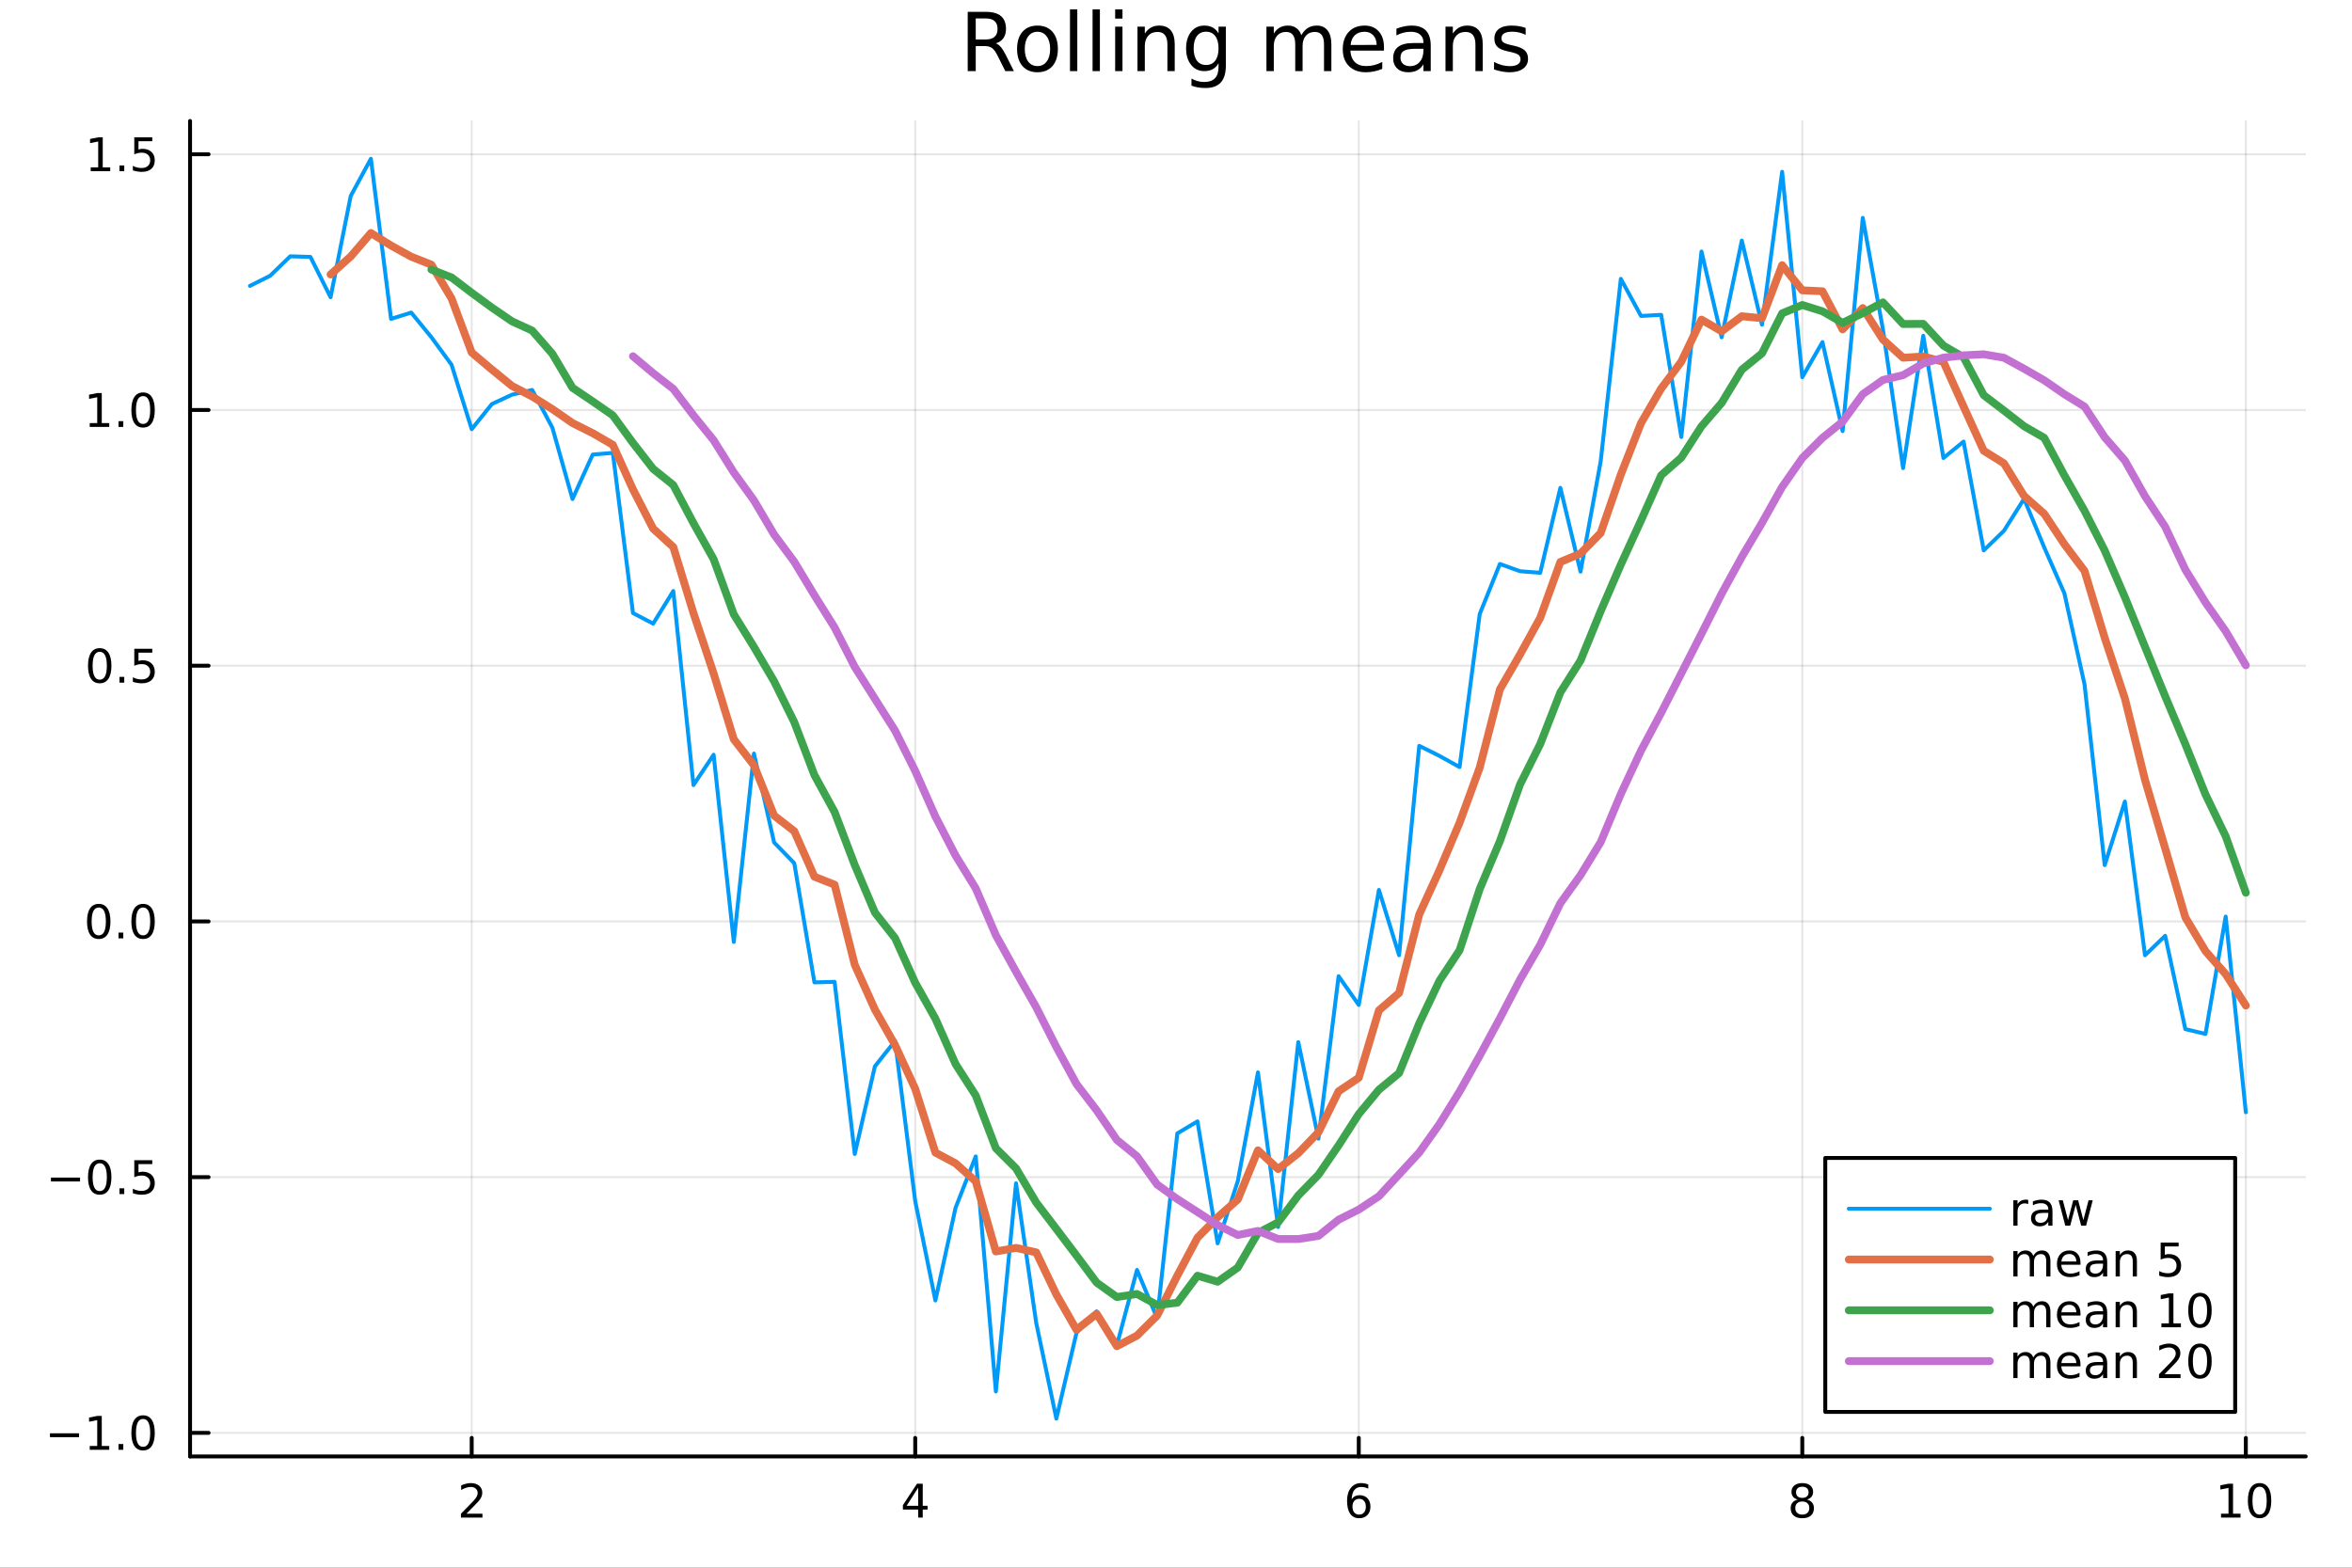 <?xml version="1.0" encoding="utf-8"?>
<svg xmlns="http://www.w3.org/2000/svg" xmlns:xlink="http://www.w3.org/1999/xlink" width="600" height="400" viewBox="0 0 2400 1600">
<rect x="0" y="0" width="2400" height="1600" fill="#333333" stroke="none"/>
<defs>
  <clipPath id="clip670">
    <rect x="0" y="0" width="2400" height="1600"/>
  </clipPath>
</defs>
<path clip-path="url(#clip670)" d="
M0 1600 L2400 1600 L2400 0 L0 0  Z
  " fill="#ffffff" fill-rule="evenodd" fill-opacity="1"/>
<defs>
  <clipPath id="clip671">
    <rect x="480" y="0" width="1681" height="1600"/>
  </clipPath>
</defs>
<path clip-path="url(#clip670)" d="
M193.936 1486.45 L2352.76 1486.45 L2352.76 123.472 L193.936 123.472  Z
  " fill="#ffffff" fill-rule="evenodd" fill-opacity="1"/>
<defs>
  <clipPath id="clip672">
    <rect x="193" y="123" width="2160" height="1364"/>
  </clipPath>
</defs>
<polyline clip-path="url(#clip672)" style="stroke:#000000; stroke-linecap:round; stroke-linejoin:round; stroke-width:2; stroke-opacity:0.1; fill:none" points="
  481.326,1486.45 481.326,123.472 
  "/>
<polyline clip-path="url(#clip672)" style="stroke:#000000; stroke-linecap:round; stroke-linejoin:round; stroke-width:2; stroke-opacity:0.1; fill:none" points="
  933.909,1486.45 933.909,123.472 
  "/>
<polyline clip-path="url(#clip672)" style="stroke:#000000; stroke-linecap:round; stroke-linejoin:round; stroke-width:2; stroke-opacity:0.1; fill:none" points="
  1386.49,1486.45 1386.49,123.472 
  "/>
<polyline clip-path="url(#clip672)" style="stroke:#000000; stroke-linecap:round; stroke-linejoin:round; stroke-width:2; stroke-opacity:0.1; fill:none" points="
  1839.07,1486.45 1839.07,123.472 
  "/>
<polyline clip-path="url(#clip672)" style="stroke:#000000; stroke-linecap:round; stroke-linejoin:round; stroke-width:2; stroke-opacity:0.1; fill:none" points="
  2291.66,1486.45 2291.66,123.472 
  "/>
<polyline clip-path="url(#clip670)" style="stroke:#000000; stroke-linecap:round; stroke-linejoin:round; stroke-width:4; stroke-opacity:1; fill:none" points="
  193.936,1486.45 2352.76,1486.45 
  "/>
<polyline clip-path="url(#clip670)" style="stroke:#000000; stroke-linecap:round; stroke-linejoin:round; stroke-width:4; stroke-opacity:1; fill:none" points="
  481.326,1486.45 481.326,1467.55 
  "/>
<polyline clip-path="url(#clip670)" style="stroke:#000000; stroke-linecap:round; stroke-linejoin:round; stroke-width:4; stroke-opacity:1; fill:none" points="
  933.909,1486.45 933.909,1467.55 
  "/>
<polyline clip-path="url(#clip670)" style="stroke:#000000; stroke-linecap:round; stroke-linejoin:round; stroke-width:4; stroke-opacity:1; fill:none" points="
  1386.49,1486.45 1386.49,1467.55 
  "/>
<polyline clip-path="url(#clip670)" style="stroke:#000000; stroke-linecap:round; stroke-linejoin:round; stroke-width:4; stroke-opacity:1; fill:none" points="
  1839.07,1486.45 1839.07,1467.55 
  "/>
<polyline clip-path="url(#clip670)" style="stroke:#000000; stroke-linecap:round; stroke-linejoin:round; stroke-width:4; stroke-opacity:1; fill:none" points="
  2291.66,1486.45 2291.66,1467.55 
  "/>
<path clip-path="url(#clip670)" d="M475.979 1544.91 L492.298 1544.91 L492.298 1548.85 L470.354 1548.85 L470.354 1544.91 Q473.016 1542.16 477.599 1537.53 Q482.206 1532.88 483.386 1531.53 Q485.632 1529.01 486.511 1527.27 Q487.414 1525.51 487.414 1523.82 Q487.414 1521.07 485.47 1519.33 Q483.548 1517.6 480.446 1517.6 Q478.247 1517.6 475.794 1518.36 Q473.363 1519.13 470.585 1520.68 L470.585 1515.95 Q473.409 1514.82 475.863 1514.24 Q478.317 1513.66 480.354 1513.66 Q485.724 1513.66 488.919 1516.35 Q492.113 1519.03 492.113 1523.52 Q492.113 1525.65 491.303 1527.57 Q490.516 1529.47 488.409 1532.07 Q487.831 1532.74 484.729 1535.95 Q481.627 1539.15 475.979 1544.91 Z" fill="#000000" fill-rule="evenodd" fill-opacity="1" /><path clip-path="url(#clip670)" d="M936.918 1518.36 L925.113 1536.81 L936.918 1536.81 L936.918 1518.36 M935.691 1514.29 L941.571 1514.29 L941.571 1536.81 L946.501 1536.81 L946.501 1540.7 L941.571 1540.7 L941.571 1548.85 L936.918 1548.85 L936.918 1540.7 L921.316 1540.7 L921.316 1536.19 L935.691 1514.29 Z" fill="#000000" fill-rule="evenodd" fill-opacity="1" /><path clip-path="url(#clip670)" d="M1386.9 1529.7 Q1383.75 1529.7 1381.9 1531.86 Q1380.07 1534.01 1380.07 1537.76 Q1380.07 1541.49 1381.9 1543.66 Q1383.75 1545.82 1386.9 1545.82 Q1390.04 1545.82 1391.87 1543.66 Q1393.73 1541.49 1393.73 1537.76 Q1393.73 1534.01 1391.87 1531.86 Q1390.04 1529.7 1386.9 1529.7 M1396.18 1515.05 L1396.18 1519.31 Q1394.42 1518.48 1392.61 1518.04 Q1390.83 1517.6 1389.07 1517.6 Q1384.44 1517.6 1381.99 1520.72 Q1379.56 1523.85 1379.21 1530.17 Q1380.58 1528.15 1382.64 1527.09 Q1384.7 1526 1387.17 1526 Q1392.38 1526 1395.39 1529.17 Q1398.42 1532.32 1398.42 1537.76 Q1398.42 1543.08 1395.28 1546.3 Q1392.13 1549.52 1386.9 1549.52 Q1380.9 1549.52 1377.73 1544.94 Q1374.56 1540.33 1374.56 1531.6 Q1374.56 1523.41 1378.45 1518.55 Q1382.34 1513.66 1388.89 1513.66 Q1390.65 1513.66 1392.43 1514.01 Q1394.23 1514.36 1396.18 1515.05 Z" fill="#000000" fill-rule="evenodd" fill-opacity="1" /><path clip-path="url(#clip670)" d="M1839.07 1532.44 Q1835.74 1532.44 1833.82 1534.22 Q1831.92 1536 1831.92 1539.13 Q1831.92 1542.25 1833.82 1544.03 Q1835.74 1545.82 1839.07 1545.82 Q1842.41 1545.82 1844.33 1544.03 Q1846.25 1542.23 1846.25 1539.13 Q1846.25 1536 1844.33 1534.22 Q1842.43 1532.44 1839.07 1532.44 M1834.4 1530.45 Q1831.39 1529.7 1829.7 1527.64 Q1828.03 1525.58 1828.03 1522.62 Q1828.03 1518.48 1830.97 1516.07 Q1833.94 1513.66 1839.07 1513.66 Q1844.24 1513.66 1847.18 1516.07 Q1850.12 1518.48 1850.12 1522.62 Q1850.12 1525.58 1848.43 1527.64 Q1846.76 1529.7 1843.77 1530.45 Q1847.15 1531.23 1849.03 1533.52 Q1850.93 1535.82 1850.93 1539.13 Q1850.93 1544.15 1847.85 1546.83 Q1844.79 1549.52 1839.07 1549.52 Q1833.36 1549.52 1830.28 1546.83 Q1827.22 1544.15 1827.22 1539.13 Q1827.22 1535.82 1829.12 1533.52 Q1831.02 1531.23 1834.4 1530.45 M1832.69 1523.06 Q1832.69 1525.75 1834.35 1527.25 Q1836.04 1528.76 1839.07 1528.76 Q1842.08 1528.76 1843.77 1527.25 Q1845.49 1525.75 1845.49 1523.06 Q1845.49 1520.38 1843.77 1518.87 Q1842.08 1517.37 1839.07 1517.37 Q1836.04 1517.37 1834.35 1518.87 Q1832.69 1520.38 1832.69 1523.06 Z" fill="#000000" fill-rule="evenodd" fill-opacity="1" /><path clip-path="url(#clip670)" d="M2266.34 1544.91 L2273.98 1544.91 L2273.98 1518.55 L2265.67 1520.21 L2265.67 1515.95 L2273.94 1514.29 L2278.61 1514.29 L2278.61 1544.91 L2286.25 1544.91 L2286.25 1548.85 L2266.34 1548.85 L2266.34 1544.91 Z" fill="#000000" fill-rule="evenodd" fill-opacity="1" /><path clip-path="url(#clip670)" d="M2305.7 1517.37 Q2302.09 1517.37 2300.26 1520.93 Q2298.45 1524.47 2298.45 1531.6 Q2298.45 1538.71 2300.26 1542.27 Q2302.09 1545.82 2305.7 1545.82 Q2309.33 1545.82 2311.14 1542.27 Q2312.96 1538.71 2312.96 1531.6 Q2312.96 1524.47 2311.14 1520.93 Q2309.33 1517.37 2305.7 1517.37 M2305.7 1513.66 Q2311.51 1513.66 2314.56 1518.27 Q2317.64 1522.85 2317.64 1531.6 Q2317.64 1540.33 2314.56 1544.94 Q2311.51 1549.52 2305.7 1549.52 Q2299.89 1549.52 2296.81 1544.94 Q2293.75 1540.33 2293.75 1531.6 Q2293.75 1522.85 2296.81 1518.27 Q2299.89 1513.66 2305.7 1513.66 Z" fill="#000000" fill-rule="evenodd" fill-opacity="1" /><polyline clip-path="url(#clip672)" style="stroke:#000000; stroke-linecap:round; stroke-linejoin:round; stroke-width:2; stroke-opacity:0.1; fill:none" points="
  193.936,1462.4 2352.76,1462.4 
  "/>
<polyline clip-path="url(#clip672)" style="stroke:#000000; stroke-linecap:round; stroke-linejoin:round; stroke-width:2; stroke-opacity:0.1; fill:none" points="
  193.936,1201.41 2352.76,1201.41 
  "/>
<polyline clip-path="url(#clip672)" style="stroke:#000000; stroke-linecap:round; stroke-linejoin:round; stroke-width:2; stroke-opacity:0.1; fill:none" points="
  193.936,940.423 2352.76,940.423 
  "/>
<polyline clip-path="url(#clip672)" style="stroke:#000000; stroke-linecap:round; stroke-linejoin:round; stroke-width:2; stroke-opacity:0.1; fill:none" points="
  193.936,679.433 2352.76,679.433 
  "/>
<polyline clip-path="url(#clip672)" style="stroke:#000000; stroke-linecap:round; stroke-linejoin:round; stroke-width:2; stroke-opacity:0.1; fill:none" points="
  193.936,418.444 2352.76,418.444 
  "/>
<polyline clip-path="url(#clip672)" style="stroke:#000000; stroke-linecap:round; stroke-linejoin:round; stroke-width:2; stroke-opacity:0.1; fill:none" points="
  193.936,157.454 2352.76,157.454 
  "/>
<polyline clip-path="url(#clip670)" style="stroke:#000000; stroke-linecap:round; stroke-linejoin:round; stroke-width:4; stroke-opacity:1; fill:none" points="
  193.936,1486.45 193.936,123.472 
  "/>
<polyline clip-path="url(#clip670)" style="stroke:#000000; stroke-linecap:round; stroke-linejoin:round; stroke-width:4; stroke-opacity:1; fill:none" points="
  193.936,1462.4 212.834,1462.4 
  "/>
<polyline clip-path="url(#clip670)" style="stroke:#000000; stroke-linecap:round; stroke-linejoin:round; stroke-width:4; stroke-opacity:1; fill:none" points="
  193.936,1201.41 212.834,1201.41 
  "/>
<polyline clip-path="url(#clip670)" style="stroke:#000000; stroke-linecap:round; stroke-linejoin:round; stroke-width:4; stroke-opacity:1; fill:none" points="
  193.936,940.423 212.834,940.423 
  "/>
<polyline clip-path="url(#clip670)" style="stroke:#000000; stroke-linecap:round; stroke-linejoin:round; stroke-width:4; stroke-opacity:1; fill:none" points="
  193.936,679.433 212.834,679.433 
  "/>
<polyline clip-path="url(#clip670)" style="stroke:#000000; stroke-linecap:round; stroke-linejoin:round; stroke-width:4; stroke-opacity:1; fill:none" points="
  193.936,418.444 212.834,418.444 
  "/>
<polyline clip-path="url(#clip670)" style="stroke:#000000; stroke-linecap:round; stroke-linejoin:round; stroke-width:4; stroke-opacity:1; fill:none" points="
  193.936,157.454 212.834,157.454 
  "/>
<path clip-path="url(#clip670)" d="M50.992 1462.85 L80.668 1462.85 L80.668 1466.79 L50.992 1466.79 L50.992 1462.85 Z" fill="#000000" fill-rule="evenodd" fill-opacity="1" /><path clip-path="url(#clip670)" d="M91.571 1475.75 L99.21 1475.75 L99.21 1449.38 L90.899 1451.05 L90.899 1446.79 L99.163 1445.12 L103.839 1445.12 L103.839 1475.75 L111.478 1475.75 L111.478 1479.68 L91.571 1479.68 L91.571 1475.75 Z" fill="#000000" fill-rule="evenodd" fill-opacity="1" /><path clip-path="url(#clip670)" d="M120.922 1473.8 L125.807 1473.8 L125.807 1479.68 L120.922 1479.68 L120.922 1473.8 Z" fill="#000000" fill-rule="evenodd" fill-opacity="1" /><path clip-path="url(#clip670)" d="M145.992 1448.2 Q142.381 1448.2 140.552 1451.77 Q138.746 1455.31 138.746 1462.44 Q138.746 1469.54 140.552 1473.11 Q142.381 1476.65 145.992 1476.65 Q149.626 1476.65 151.431 1473.11 Q153.26 1469.54 153.26 1462.44 Q153.26 1455.31 151.431 1451.77 Q149.626 1448.2 145.992 1448.2 M145.992 1444.5 Q151.802 1444.5 154.857 1449.1 Q157.936 1453.69 157.936 1462.44 Q157.936 1471.16 154.857 1475.77 Q151.802 1480.35 145.992 1480.35 Q140.181 1480.35 137.103 1475.77 Q134.047 1471.16 134.047 1462.44 Q134.047 1453.69 137.103 1449.1 Q140.181 1444.5 145.992 1444.5 Z" fill="#000000" fill-rule="evenodd" fill-opacity="1" /><path clip-path="url(#clip670)" d="M51.987 1201.86 L81.663 1201.86 L81.663 1205.8 L51.987 1205.8 L51.987 1201.86 Z" fill="#000000" fill-rule="evenodd" fill-opacity="1" /><path clip-path="url(#clip670)" d="M101.756 1187.21 Q98.145 1187.21 96.316 1190.78 Q94.51 1194.32 94.51 1201.45 Q94.51 1208.55 96.316 1212.12 Q98.145 1215.66 101.756 1215.66 Q105.39 1215.66 107.196 1212.12 Q109.024 1208.55 109.024 1201.45 Q109.024 1194.32 107.196 1190.78 Q105.39 1187.21 101.756 1187.21 M101.756 1183.51 Q107.566 1183.51 110.621 1188.11 Q113.7 1192.7 113.7 1201.45 Q113.7 1210.17 110.621 1214.78 Q107.566 1219.36 101.756 1219.36 Q95.946 1219.36 92.867 1214.78 Q89.811 1210.17 89.811 1201.45 Q89.811 1192.7 92.867 1188.11 Q95.946 1183.51 101.756 1183.51 Z" fill="#000000" fill-rule="evenodd" fill-opacity="1" /><path clip-path="url(#clip670)" d="M121.918 1212.81 L126.802 1212.81 L126.802 1218.69 L121.918 1218.69 L121.918 1212.81 Z" fill="#000000" fill-rule="evenodd" fill-opacity="1" /><path clip-path="url(#clip670)" d="M137.033 1184.13 L155.39 1184.13 L155.39 1188.07 L141.316 1188.07 L141.316 1196.54 Q142.334 1196.19 143.353 1196.03 Q144.371 1195.84 145.39 1195.84 Q151.177 1195.84 154.556 1199.02 Q157.936 1202.19 157.936 1207.6 Q157.936 1213.18 154.464 1216.28 Q150.992 1219.36 144.672 1219.36 Q142.496 1219.36 140.228 1218.99 Q137.982 1218.62 135.575 1217.88 L135.575 1213.18 Q137.658 1214.32 139.881 1214.87 Q142.103 1215.43 144.58 1215.43 Q148.584 1215.43 150.922 1213.32 Q153.26 1211.22 153.26 1207.6 Q153.26 1203.99 150.922 1201.89 Q148.584 1199.78 144.58 1199.78 Q142.705 1199.78 140.83 1200.2 Q138.978 1200.61 137.033 1201.49 L137.033 1184.13 Z" fill="#000000" fill-rule="evenodd" fill-opacity="1" /><path clip-path="url(#clip670)" d="M100.76 926.221 Q97.149 926.221 95.321 929.786 Q93.515 933.328 93.515 940.457 Q93.515 947.564 95.321 951.129 Q97.149 954.67 100.76 954.67 Q104.395 954.67 106.2 951.129 Q108.029 947.564 108.029 940.457 Q108.029 933.328 106.2 929.786 Q104.395 926.221 100.76 926.221 M100.76 922.518 Q106.571 922.518 109.626 927.124 Q112.705 931.707 112.705 940.457 Q112.705 949.184 109.626 953.791 Q106.571 958.374 100.76 958.374 Q94.95 958.374 91.871 953.791 Q88.816 949.184 88.816 940.457 Q88.816 931.707 91.871 927.124 Q94.95 922.518 100.76 922.518 Z" fill="#000000" fill-rule="evenodd" fill-opacity="1" /><path clip-path="url(#clip670)" d="M120.922 951.823 L125.807 951.823 L125.807 957.703 L120.922 957.703 L120.922 951.823 Z" fill="#000000" fill-rule="evenodd" fill-opacity="1" /><path clip-path="url(#clip670)" d="M145.992 926.221 Q142.381 926.221 140.552 929.786 Q138.746 933.328 138.746 940.457 Q138.746 947.564 140.552 951.129 Q142.381 954.67 145.992 954.67 Q149.626 954.67 151.431 951.129 Q153.26 947.564 153.26 940.457 Q153.26 933.328 151.431 929.786 Q149.626 926.221 145.992 926.221 M145.992 922.518 Q151.802 922.518 154.857 927.124 Q157.936 931.707 157.936 940.457 Q157.936 949.184 154.857 953.791 Q151.802 958.374 145.992 958.374 Q140.181 958.374 137.103 953.791 Q134.047 949.184 134.047 940.457 Q134.047 931.707 137.103 927.124 Q140.181 922.518 145.992 922.518 Z" fill="#000000" fill-rule="evenodd" fill-opacity="1" /><path clip-path="url(#clip670)" d="M101.756 665.232 Q98.145 665.232 96.316 668.797 Q94.51 672.338 94.51 679.468 Q94.51 686.574 96.316 690.139 Q98.145 693.681 101.756 693.681 Q105.39 693.681 107.196 690.139 Q109.024 686.574 109.024 679.468 Q109.024 672.338 107.196 668.797 Q105.39 665.232 101.756 665.232 M101.756 661.528 Q107.566 661.528 110.621 666.135 Q113.7 670.718 113.7 679.468 Q113.7 688.195 110.621 692.801 Q107.566 697.384 101.756 697.384 Q95.946 697.384 92.867 692.801 Q89.811 688.195 89.811 679.468 Q89.811 670.718 92.867 666.135 Q95.946 661.528 101.756 661.528 Z" fill="#000000" fill-rule="evenodd" fill-opacity="1" /><path clip-path="url(#clip670)" d="M121.918 690.834 L126.802 690.834 L126.802 696.713 L121.918 696.713 L121.918 690.834 Z" fill="#000000" fill-rule="evenodd" fill-opacity="1" /><path clip-path="url(#clip670)" d="M137.033 662.153 L155.39 662.153 L155.39 666.088 L141.316 666.088 L141.316 674.56 Q142.334 674.213 143.353 674.051 Q144.371 673.866 145.39 673.866 Q151.177 673.866 154.556 677.037 Q157.936 680.209 157.936 685.625 Q157.936 691.204 154.464 694.306 Q150.992 697.384 144.672 697.384 Q142.496 697.384 140.228 697.014 Q137.982 696.644 135.575 695.903 L135.575 691.204 Q137.658 692.338 139.881 692.894 Q142.103 693.449 144.58 693.449 Q148.584 693.449 150.922 691.343 Q153.26 689.236 153.26 685.625 Q153.26 682.014 150.922 679.908 Q148.584 677.801 144.58 677.801 Q142.705 677.801 140.83 678.218 Q138.978 678.635 137.033 679.514 L137.033 662.153 Z" fill="#000000" fill-rule="evenodd" fill-opacity="1" /><path clip-path="url(#clip670)" d="M91.571 431.788 L99.21 431.788 L99.21 405.423 L90.899 407.09 L90.899 402.83 L99.163 401.164 L103.839 401.164 L103.839 431.788 L111.478 431.788 L111.478 435.724 L91.571 435.724 L91.571 431.788 Z" fill="#000000" fill-rule="evenodd" fill-opacity="1" /><path clip-path="url(#clip670)" d="M120.922 429.844 L125.807 429.844 L125.807 435.724 L120.922 435.724 L120.922 429.844 Z" fill="#000000" fill-rule="evenodd" fill-opacity="1" /><path clip-path="url(#clip670)" d="M145.992 404.242 Q142.381 404.242 140.552 407.807 Q138.746 411.349 138.746 418.478 Q138.746 425.585 140.552 429.15 Q142.381 432.691 145.992 432.691 Q149.626 432.691 151.431 429.15 Q153.26 425.585 153.26 418.478 Q153.26 411.349 151.431 407.807 Q149.626 404.242 145.992 404.242 M145.992 400.539 Q151.802 400.539 154.857 405.145 Q157.936 409.728 157.936 418.478 Q157.936 427.205 154.857 431.812 Q151.802 436.395 145.992 436.395 Q140.181 436.395 137.103 431.812 Q134.047 427.205 134.047 418.478 Q134.047 409.728 137.103 405.145 Q140.181 400.539 145.992 400.539 Z" fill="#000000" fill-rule="evenodd" fill-opacity="1" /><path clip-path="url(#clip670)" d="M92.566 170.799 L100.205 170.799 L100.205 144.433 L91.895 146.1 L91.895 141.841 L100.159 140.174 L104.834 140.174 L104.834 170.799 L112.473 170.799 L112.473 174.734 L92.566 174.734 L92.566 170.799 Z" fill="#000000" fill-rule="evenodd" fill-opacity="1" /><path clip-path="url(#clip670)" d="M121.918 168.855 L126.802 168.855 L126.802 174.734 L121.918 174.734 L121.918 168.855 Z" fill="#000000" fill-rule="evenodd" fill-opacity="1" /><path clip-path="url(#clip670)" d="M137.033 140.174 L155.39 140.174 L155.39 144.109 L141.316 144.109 L141.316 152.581 Q142.334 152.234 143.353 152.072 Q144.371 151.887 145.39 151.887 Q151.177 151.887 154.556 155.058 Q157.936 158.23 157.936 163.646 Q157.936 169.225 154.464 172.327 Q150.992 175.405 144.672 175.405 Q142.496 175.405 140.228 175.035 Q137.982 174.665 135.575 173.924 L135.575 169.225 Q137.658 170.359 139.881 170.915 Q142.103 171.47 144.58 171.47 Q148.584 171.47 150.922 169.364 Q153.26 167.257 153.26 163.646 Q153.26 160.035 150.922 157.929 Q148.584 155.822 144.58 155.822 Q142.705 155.822 140.83 156.239 Q138.978 156.656 137.033 157.535 L137.033 140.174 Z" fill="#000000" fill-rule="evenodd" fill-opacity="1" /><path clip-path="url(#clip670)" d="M1016.15 44.22 Q1018.79 45.111 1021.26 48.028 Q1023.77 50.944 1026.28 56.048 L1034.59 72.576 L1025.8 72.576 L1018.06 57.061 Q1015.06 50.985 1012.22 49 Q1009.43 47.015 1004.57 47.015 L995.656 47.015 L995.656 72.576 L987.474 72.576 L987.474 12.096 L1005.95 12.096 Q1016.32 12.096 1021.42 16.43 Q1026.52 20.765 1026.52 29.515 Q1026.52 35.227 1023.85 38.994 Q1021.22 42.761 1016.15 44.22 M995.656 18.82 L995.656 40.29 L1005.95 40.29 Q1011.86 40.29 1014.86 37.576 Q1017.9 34.822 1017.9 29.515 Q1017.9 24.208 1014.86 21.535 Q1011.86 18.82 1005.95 18.82 L995.656 18.82 Z" fill="#000000" fill-rule="evenodd" fill-opacity="1" /><path clip-path="url(#clip670)" d="M1058.65 32.431 Q1052.65 32.431 1049.17 37.131 Q1045.69 41.789 1045.69 49.931 Q1045.69 58.074 1049.13 62.773 Q1052.61 67.431 1058.65 67.431 Q1064.6 67.431 1068.09 62.732 Q1071.57 58.033 1071.57 49.931 Q1071.57 41.87 1068.09 37.171 Q1064.6 32.431 1058.65 32.431 M1058.65 26.112 Q1068.37 26.112 1073.92 32.431 Q1079.47 38.751 1079.47 49.931 Q1079.47 61.071 1073.92 67.431 Q1068.37 73.751 1058.65 73.751 Q1048.89 73.751 1043.34 67.431 Q1037.83 61.071 1037.83 49.931 Q1037.83 38.751 1043.34 32.431 Q1048.89 26.112 1058.65 26.112 Z" fill="#000000" fill-rule="evenodd" fill-opacity="1" /><path clip-path="url(#clip670)" d="M1091.82 9.544 L1099.28 9.544 L1099.28 72.576 L1091.82 72.576 L1091.82 9.544 Z" fill="#000000" fill-rule="evenodd" fill-opacity="1" /><path clip-path="url(#clip670)" d="M1114.87 9.544 L1122.33 9.544 L1122.33 72.576 L1114.87 72.576 L1114.87 9.544 Z" fill="#000000" fill-rule="evenodd" fill-opacity="1" /><path clip-path="url(#clip670)" d="M1137.92 27.206 L1145.38 27.206 L1145.38 72.576 L1137.92 72.576 L1137.92 27.206 M1137.92 9.544 L1145.38 9.544 L1145.38 18.983 L1137.92 18.983 L1137.92 9.544 Z" fill="#000000" fill-rule="evenodd" fill-opacity="1" /><path clip-path="url(#clip670)" d="M1198.69 45.192 L1198.69 72.576 L1191.23 72.576 L1191.23 45.435 Q1191.23 38.994 1188.72 35.794 Q1186.21 32.594 1181.19 32.594 Q1175.15 32.594 1171.67 36.442 Q1168.18 40.29 1168.18 46.934 L1168.18 72.576 L1160.69 72.576 L1160.69 27.206 L1168.18 27.206 L1168.18 34.254 Q1170.86 30.163 1174.46 28.138 Q1178.11 26.112 1182.85 26.112 Q1190.67 26.112 1194.68 30.973 Q1198.69 35.794 1198.69 45.192 Z" fill="#000000" fill-rule="evenodd" fill-opacity="1" /><path clip-path="url(#clip670)" d="M1243.41 49.364 Q1243.41 41.263 1240.05 36.806 Q1236.73 32.35 1230.69 32.35 Q1224.69 32.35 1221.33 36.806 Q1218.01 41.263 1218.01 49.364 Q1218.01 57.426 1221.33 61.882 Q1224.69 66.338 1230.69 66.338 Q1236.73 66.338 1240.05 61.882 Q1243.41 57.426 1243.41 49.364 M1250.86 66.945 Q1250.86 78.531 1245.72 84.162 Q1240.57 89.833 1229.96 89.833 Q1226.03 89.833 1222.55 89.225 Q1219.06 88.658 1215.78 87.443 L1215.78 80.192 Q1219.06 81.974 1222.26 82.825 Q1225.46 83.675 1228.79 83.675 Q1236.12 83.675 1239.76 79.827 Q1243.41 76.019 1243.41 68.282 L1243.41 64.596 Q1241.1 68.606 1237.5 70.591 Q1233.89 72.576 1228.87 72.576 Q1220.52 72.576 1215.42 66.216 Q1210.31 59.856 1210.31 49.364 Q1210.31 38.832 1215.42 32.472 Q1220.52 26.112 1228.87 26.112 Q1233.89 26.112 1237.5 28.097 Q1241.1 30.082 1243.41 34.092 L1243.41 27.206 L1250.86 27.206 L1250.86 66.945 Z" fill="#000000" fill-rule="evenodd" fill-opacity="1" /><path clip-path="url(#clip670)" d="M1327.91 35.915 Q1330.71 30.892 1334.6 28.502 Q1338.48 26.112 1343.75 26.112 Q1350.84 26.112 1354.69 31.095 Q1358.54 36.037 1358.54 45.192 L1358.54 72.576 L1351.04 72.576 L1351.04 45.435 Q1351.04 38.913 1348.73 35.753 Q1346.42 32.594 1341.68 32.594 Q1335.89 32.594 1332.53 36.442 Q1329.17 40.29 1329.17 46.934 L1329.17 72.576 L1321.67 72.576 L1321.67 45.435 Q1321.67 38.873 1319.36 35.753 Q1317.06 32.594 1312.23 32.594 Q1306.52 32.594 1303.16 36.482 Q1299.8 40.331 1299.8 46.934 L1299.8 72.576 L1292.3 72.576 L1292.3 27.206 L1299.8 27.206 L1299.8 34.254 Q1302.35 30.082 1305.92 28.097 Q1309.48 26.112 1314.38 26.112 Q1319.32 26.112 1322.77 28.624 Q1326.25 31.135 1327.91 35.915 Z" fill="#000000" fill-rule="evenodd" fill-opacity="1" /><path clip-path="url(#clip670)" d="M1412.21 48.028 L1412.21 51.673 L1377.94 51.673 Q1378.43 59.37 1382.56 63.421 Q1386.73 67.431 1394.14 67.431 Q1398.44 67.431 1402.45 66.378 Q1406.5 65.325 1410.47 63.218 L1410.47 70.267 Q1406.46 71.968 1402.25 72.86 Q1398.03 73.751 1393.7 73.751 Q1382.84 73.751 1376.48 67.431 Q1370.16 61.112 1370.16 50.337 Q1370.16 39.197 1376.16 32.675 Q1382.19 26.112 1392.4 26.112 Q1401.56 26.112 1406.86 32.026 Q1412.21 37.9 1412.21 48.028 M1404.76 45.84 Q1404.68 39.723 1401.31 36.077 Q1397.99 32.431 1392.48 32.431 Q1386.24 32.431 1382.48 35.956 Q1378.75 39.48 1378.18 45.88 L1404.76 45.84 Z" fill="#000000" fill-rule="evenodd" fill-opacity="1" /><path clip-path="url(#clip670)" d="M1445.06 49.769 Q1436.03 49.769 1432.55 51.835 Q1429.06 53.901 1429.06 58.884 Q1429.06 62.854 1431.66 65.203 Q1434.29 67.512 1438.78 67.512 Q1444.98 67.512 1448.71 63.137 Q1452.48 58.722 1452.48 51.43 L1452.48 49.769 L1445.06 49.769 M1459.93 46.691 L1459.93 72.576 L1452.48 72.576 L1452.48 65.689 Q1449.92 69.821 1446.12 71.806 Q1442.31 73.751 1436.8 73.751 Q1429.83 73.751 1425.7 69.862 Q1421.61 65.933 1421.61 59.37 Q1421.61 51.714 1426.71 47.825 Q1431.86 43.936 1442.03 43.936 L1452.48 43.936 L1452.48 43.207 Q1452.48 38.062 1449.07 35.267 Q1445.71 32.431 1439.6 32.431 Q1435.71 32.431 1432.02 33.363 Q1428.33 34.295 1424.93 36.158 L1424.93 29.272 Q1429.02 27.692 1432.87 26.922 Q1436.72 26.112 1440.36 26.112 Q1450.21 26.112 1455.07 31.216 Q1459.93 36.32 1459.93 46.691 Z" fill="#000000" fill-rule="evenodd" fill-opacity="1" /><path clip-path="url(#clip670)" d="M1513 45.192 L1513 72.576 L1505.54 72.576 L1505.54 45.435 Q1505.54 38.994 1503.03 35.794 Q1500.52 32.594 1495.5 32.594 Q1489.46 32.594 1485.98 36.442 Q1482.49 40.29 1482.49 46.934 L1482.49 72.576 L1475 72.576 L1475 27.206 L1482.49 27.206 L1482.49 34.254 Q1485.17 30.163 1488.77 28.138 Q1492.42 26.112 1497.16 26.112 Q1504.98 26.112 1508.99 30.973 Q1513 35.794 1513 45.192 Z" fill="#000000" fill-rule="evenodd" fill-opacity="1" /><path clip-path="url(#clip670)" d="M1556.79 28.543 L1556.79 35.591 Q1553.63 33.971 1550.23 33.161 Q1546.82 32.35 1543.18 32.35 Q1537.63 32.35 1534.83 34.052 Q1532.08 35.753 1532.08 39.156 Q1532.08 41.749 1534.06 43.248 Q1536.05 44.706 1542.04 46.043 L1544.59 46.61 Q1552.53 48.311 1555.86 51.43 Q1559.22 54.509 1559.22 60.059 Q1559.22 66.378 1554.2 70.064 Q1549.21 73.751 1540.46 73.751 Q1536.82 73.751 1532.85 73.022 Q1528.92 72.333 1524.54 70.915 L1524.54 63.218 Q1528.67 65.365 1532.68 66.459 Q1536.7 67.512 1540.62 67.512 Q1545.89 67.512 1548.73 65.73 Q1551.56 63.907 1551.56 60.626 Q1551.56 57.588 1549.5 55.967 Q1547.47 54.347 1540.54 52.848 L1537.95 52.24 Q1531.02 50.782 1527.95 47.785 Q1524.87 44.746 1524.87 39.48 Q1524.87 33.08 1529.4 29.596 Q1533.94 26.112 1542.29 26.112 Q1546.42 26.112 1550.06 26.72 Q1553.71 27.327 1556.79 28.543 Z" fill="#000000" fill-rule="evenodd" fill-opacity="1" /><polyline clip-path="url(#clip672)" style="stroke:#009af9; stroke-linecap:round; stroke-linejoin:round; stroke-width:4; stroke-opacity:1; fill:none" points="
  255.035,291.757 275.607,281.496 296.179,261.592 316.751,262.199 337.322,303.402 357.894,199.988 378.466,162.047 399.038,325.476 419.61,319.016 440.182,344.167 
  460.754,372.254 481.326,438.026 501.898,412.382 522.47,402.784 543.042,397.986 563.614,436.392 584.186,509.314 604.758,463.963 625.33,462.2 645.902,625.707 
  666.474,636.482 687.046,603.208 707.617,801.254 728.189,770.298 748.761,961.339 769.333,769.1 789.905,859.804 810.477,880.981 831.049,1002.62 851.621,1002.08 
  872.193,1177.76 892.765,1088.29 913.337,1062.38 933.909,1225.92 954.481,1327.28 975.053,1232.72 995.625,1180.24 1016.2,1420.14 1036.77,1207.7 1057.34,1350.03 
  1077.91,1447.87 1098.48,1360.24 1119.06,1338.42 1139.63,1373.09 1160.2,1296.1 1180.77,1345.46 1201.34,1156.75 1221.92,1144.49 1242.49,1268.99 1263.06,1205.47 
  1283.63,1094.49 1304.2,1252.33 1324.78,1063.61 1345.35,1162.13 1365.92,996.318 1386.49,1025.66 1407.06,908.259 1427.64,974.916 1448.21,761.21 1468.78,771.465 
  1489.35,782.88 1509.92,626.728 1530.5,575.584 1551.07,583 1571.64,584.597 1592.21,497.901 1612.78,583.44 1633.35,470.908 1653.93,284.604 1674.5,322.476 
  1695.07,321.329 1715.64,446.013 1736.21,256.689 1756.79,344.261 1777.36,245.536 1797.93,331.386 1818.5,175.339 1839.07,385.014 1859.65,349.132 1880.22,439.979 
  1900.79,222.377 1921.36,336.218 1941.93,477.755 1962.51,342.691 1983.08,467.453 2003.65,450.691 2024.22,561.743 2044.79,541.779 2065.37,509.122 2085.94,558.68 
  2106.51,605.522 2127.08,698.546 2147.65,882.937 2168.23,818.057 2188.8,974.947 2209.37,955.097 2229.94,1050.33 2250.51,1055.23 2271.09,935.469 2291.66,1135.19 
  
  "/>
<polyline clip-path="url(#clip672)" style="stroke:#e26f46; stroke-linecap:round; stroke-linejoin:round; stroke-width:8; stroke-opacity:1; fill:none" points="
  337.322,280.089 357.894,261.735 378.466,237.845 399.038,250.622 419.61,261.986 440.182,270.139 460.754,304.592 481.326,359.788 501.898,377.169 522.47,393.923 
  543.042,404.687 563.614,417.514 584.186,431.772 604.758,442.088 625.33,453.971 645.902,499.515 666.474,539.533 687.046,558.312 707.617,625.77 728.189,687.39 
  748.761,754.516 769.333,781.04 789.905,832.359 810.477,848.304 831.049,894.768 851.621,902.916 872.193,984.648 892.765,1030.35 913.337,1066.63 933.909,1111.29 
  954.481,1176.33 975.053,1187.32 995.625,1205.71 1016.2,1277.26 1036.77,1273.62 1057.34,1278.17 1077.91,1321.2 1098.48,1357.19 1119.06,1340.85 1139.63,1373.93 
  1160.2,1363.14 1180.77,1342.66 1201.34,1301.96 1221.92,1263.18 1242.49,1242.36 1263.06,1224.23 1283.63,1174.04 1304.2,1193.15 1324.78,1176.98 1345.35,1155.61 
  1365.92,1113.78 1386.49,1100.01 1407.06,1031.2 1427.64,1013.46 1448.21,933.273 1468.78,888.302 1489.35,839.746 1509.92,783.44 1530.5,703.573 1551.07,667.931 
  1571.64,630.558 1592.21,573.562 1612.78,564.904 1633.35,543.969 1653.93,484.29 1674.5,431.866 1695.07,396.551 1715.64,369.066 1736.21,326.222 1756.79,338.154 
  1777.36,322.766 1797.93,324.777 1818.5,270.642 1839.07,296.307 1859.65,297.281 1880.22,336.17 1900.79,314.368 1921.36,346.544 1941.93,365.092 1962.51,363.804 
  1983.08,369.299 2003.65,414.962 2024.22,460.067 2044.79,472.871 2065.37,506.158 2085.94,524.403 2106.51,555.369 2127.08,582.73 2147.65,650.962 2168.23,712.749 
  2188.8,796.002 2209.37,865.917 2229.94,936.274 2250.51,970.733 2271.09,994.215 2291.66,1026.26 
  "/>
<polyline clip-path="url(#clip672)" style="stroke:#3da44d; stroke-linecap:round; stroke-linejoin:round; stroke-width:8; stroke-opacity:1; fill:none" points="
  440.182,275.114 460.754,283.164 481.326,298.817 501.898,313.896 522.47,327.954 543.042,337.413 563.614,361.053 584.186,395.78 604.758,409.629 625.33,423.947 
  645.902,452.101 666.474,478.524 687.046,495.042 707.617,533.929 728.189,570.681 748.761,627.016 769.333,660.287 789.905,695.336 810.477,737.037 831.049,791.079 
  851.621,828.716 872.193,882.844 892.765,931.353 913.337,957.465 933.909,1003.03 954.481,1039.62 975.053,1085.98 995.625,1118.03 1016.2,1171.94 1036.77,1192.45 
  1057.34,1227.25 1077.91,1254.26 1098.48,1281.45 1119.06,1309.06 1139.63,1323.77 1160.2,1320.65 1180.77,1331.93 1201.34,1329.58 1221.92,1302.01 1242.49,1308.14 
  1263.06,1293.69 1283.63,1258.35 1304.2,1247.56 1324.78,1220.08 1345.35,1198.98 1365.92,1169 1386.49,1137.02 1407.06,1112.17 1427.64,1095.22 1448.21,1044.44 
  1468.78,1001.04 1489.35,969.878 1509.92,907.318 1530.5,858.515 1551.07,800.602 1571.64,759.43 1592.21,706.654 1612.78,674.172 1633.35,623.771 1653.93,576.111 
  1674.5,531.212 1695.07,485.057 1715.64,466.985 1736.21,435.096 1756.79,411.222 1777.36,377.316 1797.93,360.664 1818.5,319.854 1839.07,311.265 1859.65,317.718 
  1880.22,329.468 1900.79,319.573 1921.36,308.593 1941.93,330.7 1962.51,330.543 1983.08,352.734 2003.65,364.665 2024.22,403.305 2044.79,418.982 2065.37,434.981 
  2085.94,446.851 2106.51,485.165 2127.08,521.398 2147.65,561.916 2168.23,609.453 2188.8,660.202 2209.37,710.643 2229.94,759.502 2250.51,810.847 2271.09,853.482 
  2291.66,911.133 
  "/>
<polyline clip-path="url(#clip672)" style="stroke:#c271d2; stroke-linecap:round; stroke-linejoin:round; stroke-width:8; stroke-opacity:1; fill:none" points="
  645.902,363.607 666.474,380.844 687.046,396.929 707.617,423.912 728.189,449.317 748.761,482.214 769.333,510.67 789.905,545.558 810.477,573.333 831.049,607.513 
  851.621,640.409 872.193,680.684 892.765,713.197 913.337,745.697 933.909,786.854 954.481,833.319 975.053,873.135 995.625,906.682 1016.2,954.49 1036.77,991.765 
  1057.34,1027.98 1077.91,1068.55 1098.48,1106.4 1119.06,1133.26 1139.63,1163.4 1160.2,1180.14 1180.77,1208.96 1201.34,1223.8 1221.92,1236.98 1242.49,1250.3 
  1263.06,1260.47 1283.63,1256.3 1304.2,1264.51 1324.78,1264.57 1345.35,1261.38 1365.92,1244.83 1386.49,1234.48 1407.06,1220.88 1427.64,1198.62 1448.21,1176.29 
  1468.78,1147.36 1489.35,1114.11 1509.92,1077.44 1530.5,1039.3 1551.07,999.792 1571.64,964.217 1592.21,921.839 1612.78,893.173 1633.35,859.494 1653.93,810.275 
  1674.5,766.125 1695.07,727.467 1715.64,687.151 1736.21,646.805 1756.79,605.912 1777.36,568.373 1797.93,533.659 1818.5,497.013 1839.07,467.518 1859.65,446.914 
  1880.22,430.34 1900.79,402.315 1921.36,387.789 1941.93,382.898 1962.51,370.882 1983.08,365.025 2003.65,362.665 2024.22,361.58 2044.79,365.123 2065.37,376.349 
  2085.94,388.159 2106.51,402.369 2127.08,414.996 2147.65,446.308 2168.23,469.998 2188.8,506.468 2209.37,537.654 2229.94,581.404 2250.51,614.915 2271.09,644.231 
  2291.66,678.992 
  "/>
<path clip-path="url(#clip670)" d="
M1862.53 1441.02 L2280.8 1441.02 L2280.8 1181.82 L1862.53 1181.82  Z
  " fill="#ffffff" fill-rule="evenodd" fill-opacity="1"/>
<polyline clip-path="url(#clip670)" style="stroke:#000000; stroke-linecap:round; stroke-linejoin:round; stroke-width:4; stroke-opacity:1; fill:none" points="
  1862.53,1441.02 2280.8,1441.02 2280.8,1181.82 1862.53,1181.82 1862.53,1441.02 
  "/>
<polyline clip-path="url(#clip670)" style="stroke:#009af9; stroke-linecap:round; stroke-linejoin:round; stroke-width:4; stroke-opacity:1; fill:none" points="
  1886.52,1233.66 2030.44,1233.66 
  "/>
<path clip-path="url(#clip670)" d="M2069.61 1228.99 Q2068.89 1228.57 2068.04 1228.39 Q2067.2 1228.18 2066.18 1228.18 Q2062.57 1228.18 2060.63 1230.54 Q2058.71 1232.88 2058.71 1237.28 L2058.71 1250.94 L2054.43 1250.94 L2054.43 1225.01 L2058.71 1225.01 L2058.71 1229.04 Q2060.05 1226.68 2062.2 1225.54 Q2064.36 1224.38 2067.43 1224.38 Q2067.87 1224.38 2068.41 1224.45 Q2068.94 1224.5 2069.59 1224.62 L2069.61 1228.99 Z" fill="#000000" fill-rule="evenodd" fill-opacity="1" /><path clip-path="url(#clip670)" d="M2085.86 1237.9 Q2080.7 1237.9 2078.71 1239.08 Q2076.72 1240.26 2076.72 1243.11 Q2076.72 1245.38 2078.2 1246.72 Q2079.7 1248.04 2082.27 1248.04 Q2085.81 1248.04 2087.94 1245.54 Q2090.1 1243.02 2090.1 1238.85 L2090.1 1237.9 L2085.86 1237.9 M2094.36 1236.14 L2094.36 1250.94 L2090.1 1250.94 L2090.1 1247 Q2088.64 1249.36 2086.46 1250.5 Q2084.29 1251.61 2081.14 1251.61 Q2077.16 1251.61 2074.8 1249.38 Q2072.46 1247.14 2072.46 1243.39 Q2072.46 1239.01 2075.37 1236.79 Q2078.31 1234.57 2084.12 1234.57 L2090.1 1234.57 L2090.1 1234.15 Q2090.1 1231.21 2088.15 1229.62 Q2086.23 1228 2082.74 1228 Q2080.51 1228 2078.41 1228.53 Q2076.3 1229.06 2074.36 1230.13 L2074.36 1226.19 Q2076.69 1225.29 2078.89 1224.85 Q2081.09 1224.38 2083.18 1224.38 Q2088.8 1224.38 2091.58 1227.3 Q2094.36 1230.22 2094.36 1236.14 Z" fill="#000000" fill-rule="evenodd" fill-opacity="1" /><path clip-path="url(#clip670)" d="M2100.65 1225.01 L2104.91 1225.01 L2110.24 1245.24 L2115.54 1225.01 L2120.56 1225.01 L2125.88 1245.24 L2131.18 1225.01 L2135.44 1225.01 L2128.66 1250.94 L2123.64 1250.94 L2118.06 1229.69 L2112.46 1250.94 L2107.43 1250.94 L2100.65 1225.01 Z" fill="#000000" fill-rule="evenodd" fill-opacity="1" /><polyline clip-path="url(#clip670)" style="stroke:#e26f46; stroke-linecap:round; stroke-linejoin:round; stroke-width:8; stroke-opacity:1; fill:none" points="
  1886.52,1285.5 2030.44,1285.5 
  "/>
<path clip-path="url(#clip670)" d="M2074.77 1281.83 Q2076.37 1278.96 2078.59 1277.59 Q2080.81 1276.22 2083.82 1276.22 Q2087.87 1276.22 2090.07 1279.07 Q2092.27 1281.9 2092.27 1287.13 L2092.27 1302.78 L2087.99 1302.78 L2087.99 1287.27 Q2087.99 1283.54 2086.67 1281.73 Q2085.35 1279.93 2082.64 1279.93 Q2079.33 1279.93 2077.41 1282.13 Q2075.49 1284.33 2075.49 1288.12 L2075.49 1302.78 L2071.21 1302.78 L2071.21 1287.27 Q2071.21 1283.52 2069.89 1281.73 Q2068.57 1279.93 2065.81 1279.93 Q2062.55 1279.93 2060.63 1282.15 Q2058.71 1284.35 2058.71 1288.12 L2058.71 1302.78 L2054.43 1302.78 L2054.43 1276.85 L2058.71 1276.85 L2058.71 1280.88 Q2060.17 1278.49 2062.2 1277.36 Q2064.24 1276.22 2067.04 1276.22 Q2069.86 1276.22 2071.83 1277.66 Q2073.82 1279.09 2074.77 1281.83 Z" fill="#000000" fill-rule="evenodd" fill-opacity="1" /><path clip-path="url(#clip670)" d="M2122.94 1288.75 L2122.94 1290.83 L2103.36 1290.83 Q2103.64 1295.23 2106 1297.54 Q2108.38 1299.84 2112.62 1299.84 Q2115.07 1299.84 2117.36 1299.23 Q2119.68 1298.63 2121.95 1297.43 L2121.95 1301.46 Q2119.66 1302.43 2117.25 1302.94 Q2114.84 1303.45 2112.36 1303.45 Q2106.16 1303.45 2102.53 1299.84 Q2098.92 1296.22 2098.92 1290.07 Q2098.92 1283.7 2102.34 1279.97 Q2105.79 1276.22 2111.62 1276.22 Q2116.86 1276.22 2119.89 1279.6 Q2122.94 1282.96 2122.94 1288.75 M2118.68 1287.5 Q2118.64 1284 2116.72 1281.92 Q2114.82 1279.84 2111.67 1279.84 Q2108.11 1279.84 2105.95 1281.85 Q2103.82 1283.86 2103.5 1287.52 L2118.68 1287.5 Z" fill="#000000" fill-rule="evenodd" fill-opacity="1" /><path clip-path="url(#clip670)" d="M2141.72 1289.74 Q2136.55 1289.74 2134.56 1290.92 Q2132.57 1292.1 2132.57 1294.95 Q2132.57 1297.22 2134.05 1298.56 Q2135.56 1299.88 2138.13 1299.88 Q2141.67 1299.88 2143.8 1297.38 Q2145.95 1294.86 2145.95 1290.69 L2145.95 1289.74 L2141.72 1289.74 M2150.21 1287.98 L2150.21 1302.78 L2145.95 1302.78 L2145.95 1298.84 Q2144.49 1301.2 2142.32 1302.34 Q2140.14 1303.45 2136.99 1303.45 Q2133.01 1303.45 2130.65 1301.22 Q2128.31 1298.98 2128.31 1295.23 Q2128.31 1290.85 2131.23 1288.63 Q2134.17 1286.41 2139.98 1286.41 L2145.95 1286.41 L2145.95 1285.99 Q2145.95 1283.05 2144.01 1281.46 Q2142.09 1279.84 2138.59 1279.84 Q2136.37 1279.84 2134.26 1280.37 Q2132.16 1280.9 2130.21 1281.97 L2130.21 1278.03 Q2132.55 1277.13 2134.75 1276.69 Q2136.95 1276.22 2139.03 1276.22 Q2144.66 1276.22 2147.43 1279.14 Q2150.21 1282.06 2150.21 1287.98 Z" fill="#000000" fill-rule="evenodd" fill-opacity="1" /><path clip-path="url(#clip670)" d="M2180.54 1287.13 L2180.54 1302.78 L2176.28 1302.78 L2176.28 1287.27 Q2176.28 1283.59 2174.84 1281.76 Q2173.41 1279.93 2170.54 1279.93 Q2167.09 1279.93 2165.1 1282.13 Q2163.11 1284.33 2163.11 1288.12 L2163.11 1302.78 L2158.82 1302.78 L2158.82 1276.85 L2163.11 1276.85 L2163.11 1280.88 Q2164.63 1278.54 2166.69 1277.38 Q2168.78 1276.22 2171.48 1276.22 Q2175.95 1276.22 2178.24 1279 Q2180.54 1281.76 2180.54 1287.13 Z" fill="#000000" fill-rule="evenodd" fill-opacity="1" /><path clip-path="url(#clip670)" d="M2204.75 1268.22 L2223.1 1268.22 L2223.1 1272.15 L2209.03 1272.15 L2209.03 1280.62 Q2210.05 1280.28 2211.07 1280.11 Q2212.09 1279.93 2213.1 1279.93 Q2218.89 1279.93 2222.27 1283.1 Q2225.65 1286.27 2225.65 1291.69 Q2225.65 1297.27 2222.18 1300.37 Q2218.71 1303.45 2212.39 1303.45 Q2210.21 1303.45 2207.94 1303.08 Q2205.7 1302.71 2203.29 1301.97 L2203.29 1297.27 Q2205.37 1298.4 2207.6 1298.96 Q2209.82 1299.51 2212.29 1299.51 Q2216.3 1299.51 2218.64 1297.41 Q2220.98 1295.3 2220.98 1291.69 Q2220.98 1288.08 2218.64 1285.97 Q2216.3 1283.86 2212.29 1283.86 Q2210.42 1283.86 2208.54 1284.28 Q2206.69 1284.7 2204.75 1285.58 L2204.75 1268.22 Z" fill="#000000" fill-rule="evenodd" fill-opacity="1" /><polyline clip-path="url(#clip670)" style="stroke:#3da44d; stroke-linecap:round; stroke-linejoin:round; stroke-width:8; stroke-opacity:1; fill:none" points="
  1886.52,1337.34 2030.44,1337.34 
  "/>
<path clip-path="url(#clip670)" d="M2074.77 1333.67 Q2076.37 1330.8 2078.59 1329.43 Q2080.81 1328.06 2083.82 1328.06 Q2087.87 1328.06 2090.07 1330.91 Q2092.27 1333.74 2092.27 1338.97 L2092.27 1354.62 L2087.99 1354.62 L2087.99 1339.11 Q2087.99 1335.38 2086.67 1333.57 Q2085.35 1331.77 2082.64 1331.77 Q2079.33 1331.77 2077.41 1333.97 Q2075.49 1336.17 2075.49 1339.96 L2075.49 1354.62 L2071.21 1354.62 L2071.21 1339.11 Q2071.21 1335.36 2069.89 1333.57 Q2068.57 1331.77 2065.81 1331.77 Q2062.55 1331.77 2060.63 1333.99 Q2058.71 1336.19 2058.71 1339.96 L2058.71 1354.62 L2054.43 1354.62 L2054.43 1328.69 L2058.71 1328.69 L2058.71 1332.72 Q2060.17 1330.33 2062.2 1329.2 Q2064.24 1328.06 2067.04 1328.06 Q2069.86 1328.06 2071.83 1329.5 Q2073.82 1330.93 2074.77 1333.67 Z" fill="#000000" fill-rule="evenodd" fill-opacity="1" /><path clip-path="url(#clip670)" d="M2122.94 1340.59 L2122.94 1342.67 L2103.36 1342.67 Q2103.64 1347.07 2106 1349.38 Q2108.38 1351.68 2112.62 1351.68 Q2115.07 1351.68 2117.36 1351.07 Q2119.68 1350.47 2121.95 1349.27 L2121.95 1353.3 Q2119.66 1354.27 2117.25 1354.78 Q2114.84 1355.29 2112.36 1355.29 Q2106.16 1355.29 2102.53 1351.68 Q2098.92 1348.06 2098.92 1341.91 Q2098.92 1335.54 2102.34 1331.81 Q2105.79 1328.06 2111.62 1328.06 Q2116.86 1328.06 2119.89 1331.44 Q2122.94 1334.8 2122.94 1340.59 M2118.68 1339.34 Q2118.64 1335.84 2116.72 1333.76 Q2114.82 1331.68 2111.67 1331.68 Q2108.11 1331.68 2105.95 1333.69 Q2103.82 1335.7 2103.5 1339.36 L2118.68 1339.34 Z" fill="#000000" fill-rule="evenodd" fill-opacity="1" /><path clip-path="url(#clip670)" d="M2141.72 1341.58 Q2136.55 1341.58 2134.56 1342.76 Q2132.57 1343.94 2132.57 1346.79 Q2132.57 1349.06 2134.05 1350.4 Q2135.56 1351.72 2138.13 1351.72 Q2141.67 1351.72 2143.8 1349.22 Q2145.95 1346.7 2145.95 1342.53 L2145.95 1341.58 L2141.72 1341.58 M2150.21 1339.82 L2150.21 1354.62 L2145.95 1354.62 L2145.95 1350.68 Q2144.49 1353.04 2142.32 1354.18 Q2140.14 1355.29 2136.99 1355.29 Q2133.01 1355.29 2130.65 1353.06 Q2128.31 1350.82 2128.31 1347.07 Q2128.31 1342.69 2131.23 1340.47 Q2134.17 1338.25 2139.98 1338.25 L2145.95 1338.25 L2145.95 1337.83 Q2145.95 1334.89 2144.01 1333.3 Q2142.09 1331.68 2138.59 1331.68 Q2136.37 1331.68 2134.26 1332.21 Q2132.16 1332.74 2130.21 1333.81 L2130.21 1329.87 Q2132.55 1328.97 2134.75 1328.53 Q2136.95 1328.06 2139.03 1328.06 Q2144.66 1328.06 2147.43 1330.98 Q2150.21 1333.9 2150.21 1339.82 Z" fill="#000000" fill-rule="evenodd" fill-opacity="1" /><path clip-path="url(#clip670)" d="M2180.54 1338.97 L2180.54 1354.62 L2176.28 1354.62 L2176.28 1339.11 Q2176.28 1335.43 2174.84 1333.6 Q2173.41 1331.77 2170.54 1331.77 Q2167.09 1331.77 2165.1 1333.97 Q2163.11 1336.17 2163.11 1339.96 L2163.11 1354.62 L2158.82 1354.62 L2158.82 1328.69 L2163.11 1328.69 L2163.11 1332.72 Q2164.63 1330.38 2166.69 1329.22 Q2168.78 1328.06 2171.48 1328.06 Q2175.95 1328.06 2178.24 1330.84 Q2180.54 1333.6 2180.54 1338.97 Z" fill="#000000" fill-rule="evenodd" fill-opacity="1" /><path clip-path="url(#clip670)" d="M2205.51 1350.68 L2213.15 1350.68 L2213.15 1324.31 L2204.84 1325.98 L2204.84 1321.72 L2213.1 1320.06 L2217.78 1320.06 L2217.78 1350.68 L2225.42 1350.68 L2225.42 1354.62 L2205.51 1354.62 L2205.51 1350.68 Z" fill="#000000" fill-rule="evenodd" fill-opacity="1" /><path clip-path="url(#clip670)" d="M2244.86 1323.13 Q2241.25 1323.13 2239.42 1326.7 Q2237.62 1330.24 2237.62 1337.37 Q2237.62 1344.48 2239.42 1348.04 Q2241.25 1351.58 2244.86 1351.58 Q2248.5 1351.58 2250.3 1348.04 Q2252.13 1344.48 2252.13 1337.37 Q2252.13 1330.24 2250.3 1326.7 Q2248.5 1323.13 2244.86 1323.13 M2244.86 1319.43 Q2250.67 1319.43 2253.73 1324.04 Q2256.81 1328.62 2256.81 1337.37 Q2256.81 1346.1 2253.73 1350.7 Q2250.67 1355.29 2244.86 1355.29 Q2239.05 1355.29 2235.98 1350.7 Q2232.92 1346.1 2232.92 1337.37 Q2232.92 1328.62 2235.98 1324.04 Q2239.05 1319.43 2244.86 1319.43 Z" fill="#000000" fill-rule="evenodd" fill-opacity="1" /><polyline clip-path="url(#clip670)" style="stroke:#c271d2; stroke-linecap:round; stroke-linejoin:round; stroke-width:8; stroke-opacity:1; fill:none" points="
  1886.52,1389.18 2030.44,1389.18 
  "/>
<path clip-path="url(#clip670)" d="M2074.77 1385.51 Q2076.37 1382.64 2078.59 1381.27 Q2080.81 1379.9 2083.82 1379.9 Q2087.87 1379.9 2090.07 1382.75 Q2092.27 1385.58 2092.27 1390.81 L2092.27 1406.46 L2087.99 1406.46 L2087.99 1390.95 Q2087.99 1387.22 2086.67 1385.41 Q2085.35 1383.61 2082.64 1383.61 Q2079.33 1383.61 2077.41 1385.81 Q2075.49 1388.01 2075.49 1391.8 L2075.49 1406.46 L2071.21 1406.46 L2071.21 1390.95 Q2071.21 1387.2 2069.89 1385.41 Q2068.57 1383.61 2065.81 1383.61 Q2062.55 1383.61 2060.63 1385.83 Q2058.71 1388.03 2058.71 1391.8 L2058.71 1406.46 L2054.43 1406.46 L2054.43 1380.53 L2058.71 1380.53 L2058.71 1384.56 Q2060.17 1382.17 2062.2 1381.04 Q2064.24 1379.9 2067.04 1379.9 Q2069.86 1379.9 2071.83 1381.34 Q2073.82 1382.77 2074.77 1385.51 Z" fill="#000000" fill-rule="evenodd" fill-opacity="1" /><path clip-path="url(#clip670)" d="M2122.94 1392.43 L2122.94 1394.51 L2103.36 1394.51 Q2103.64 1398.91 2106 1401.22 Q2108.38 1403.52 2112.62 1403.52 Q2115.07 1403.52 2117.36 1402.91 Q2119.68 1402.31 2121.95 1401.11 L2121.95 1405.14 Q2119.66 1406.11 2117.25 1406.62 Q2114.84 1407.13 2112.36 1407.13 Q2106.16 1407.13 2102.53 1403.52 Q2098.92 1399.9 2098.92 1393.75 Q2098.92 1387.38 2102.34 1383.65 Q2105.79 1379.9 2111.62 1379.9 Q2116.86 1379.9 2119.89 1383.28 Q2122.94 1386.64 2122.94 1392.43 M2118.68 1391.18 Q2118.64 1387.68 2116.72 1385.6 Q2114.82 1383.52 2111.67 1383.52 Q2108.11 1383.52 2105.95 1385.53 Q2103.82 1387.54 2103.5 1391.2 L2118.68 1391.18 Z" fill="#000000" fill-rule="evenodd" fill-opacity="1" /><path clip-path="url(#clip670)" d="M2141.72 1393.42 Q2136.55 1393.42 2134.56 1394.6 Q2132.57 1395.78 2132.57 1398.63 Q2132.57 1400.9 2134.05 1402.24 Q2135.56 1403.56 2138.13 1403.56 Q2141.67 1403.56 2143.8 1401.06 Q2145.95 1398.54 2145.95 1394.37 L2145.95 1393.42 L2141.72 1393.42 M2150.21 1391.66 L2150.21 1406.46 L2145.95 1406.46 L2145.95 1402.52 Q2144.49 1404.88 2142.32 1406.02 Q2140.14 1407.13 2136.99 1407.13 Q2133.01 1407.13 2130.65 1404.9 Q2128.31 1402.66 2128.31 1398.91 Q2128.31 1394.53 2131.23 1392.31 Q2134.17 1390.09 2139.98 1390.09 L2145.95 1390.09 L2145.95 1389.67 Q2145.95 1386.73 2144.01 1385.14 Q2142.09 1383.52 2138.59 1383.52 Q2136.37 1383.52 2134.26 1384.05 Q2132.16 1384.58 2130.21 1385.65 L2130.21 1381.71 Q2132.55 1380.81 2134.75 1380.37 Q2136.95 1379.9 2139.03 1379.9 Q2144.66 1379.9 2147.43 1382.82 Q2150.21 1385.74 2150.21 1391.66 Z" fill="#000000" fill-rule="evenodd" fill-opacity="1" /><path clip-path="url(#clip670)" d="M2180.54 1390.81 L2180.54 1406.46 L2176.28 1406.46 L2176.28 1390.95 Q2176.28 1387.27 2174.84 1385.44 Q2173.41 1383.61 2170.54 1383.61 Q2167.09 1383.61 2165.1 1385.81 Q2163.11 1388.01 2163.11 1391.8 L2163.11 1406.46 L2158.82 1406.46 L2158.82 1380.53 L2163.11 1380.53 L2163.11 1384.56 Q2164.63 1382.22 2166.69 1381.06 Q2168.78 1379.9 2171.48 1379.9 Q2175.95 1379.9 2178.24 1382.68 Q2180.54 1385.44 2180.54 1390.81 Z" fill="#000000" fill-rule="evenodd" fill-opacity="1" /><path clip-path="url(#clip670)" d="M2208.73 1402.52 L2225.05 1402.52 L2225.05 1406.46 L2203.1 1406.46 L2203.1 1402.52 Q2205.77 1399.77 2210.35 1395.14 Q2214.96 1390.48 2216.14 1389.14 Q2218.38 1386.62 2219.26 1384.88 Q2220.17 1383.12 2220.17 1381.43 Q2220.17 1378.68 2218.22 1376.94 Q2216.3 1375.21 2213.2 1375.21 Q2211 1375.21 2208.54 1375.97 Q2206.11 1376.73 2203.34 1378.28 L2203.34 1373.56 Q2206.16 1372.43 2208.61 1371.85 Q2211.07 1371.27 2213.1 1371.27 Q2218.48 1371.27 2221.67 1373.96 Q2224.86 1376.64 2224.86 1381.13 Q2224.86 1383.26 2224.05 1385.18 Q2223.27 1387.08 2221.16 1389.67 Q2220.58 1390.34 2217.48 1393.56 Q2214.38 1396.76 2208.73 1402.52 Z" fill="#000000" fill-rule="evenodd" fill-opacity="1" /><path clip-path="url(#clip670)" d="M2244.86 1374.97 Q2241.25 1374.97 2239.42 1378.54 Q2237.62 1382.08 2237.62 1389.21 Q2237.62 1396.32 2239.42 1399.88 Q2241.25 1403.42 2244.86 1403.42 Q2248.5 1403.42 2250.3 1399.88 Q2252.13 1396.32 2252.13 1389.21 Q2252.13 1382.08 2250.3 1378.54 Q2248.5 1374.97 2244.86 1374.97 M2244.86 1371.27 Q2250.67 1371.27 2253.73 1375.88 Q2256.81 1380.46 2256.81 1389.21 Q2256.81 1397.94 2253.73 1402.54 Q2250.67 1407.13 2244.86 1407.13 Q2239.05 1407.13 2235.98 1402.54 Q2232.92 1397.94 2232.92 1389.21 Q2232.92 1380.46 2235.98 1375.88 Q2239.05 1371.27 2244.86 1371.27 Z" fill="#000000" fill-rule="evenodd" fill-opacity="1" /></svg>

